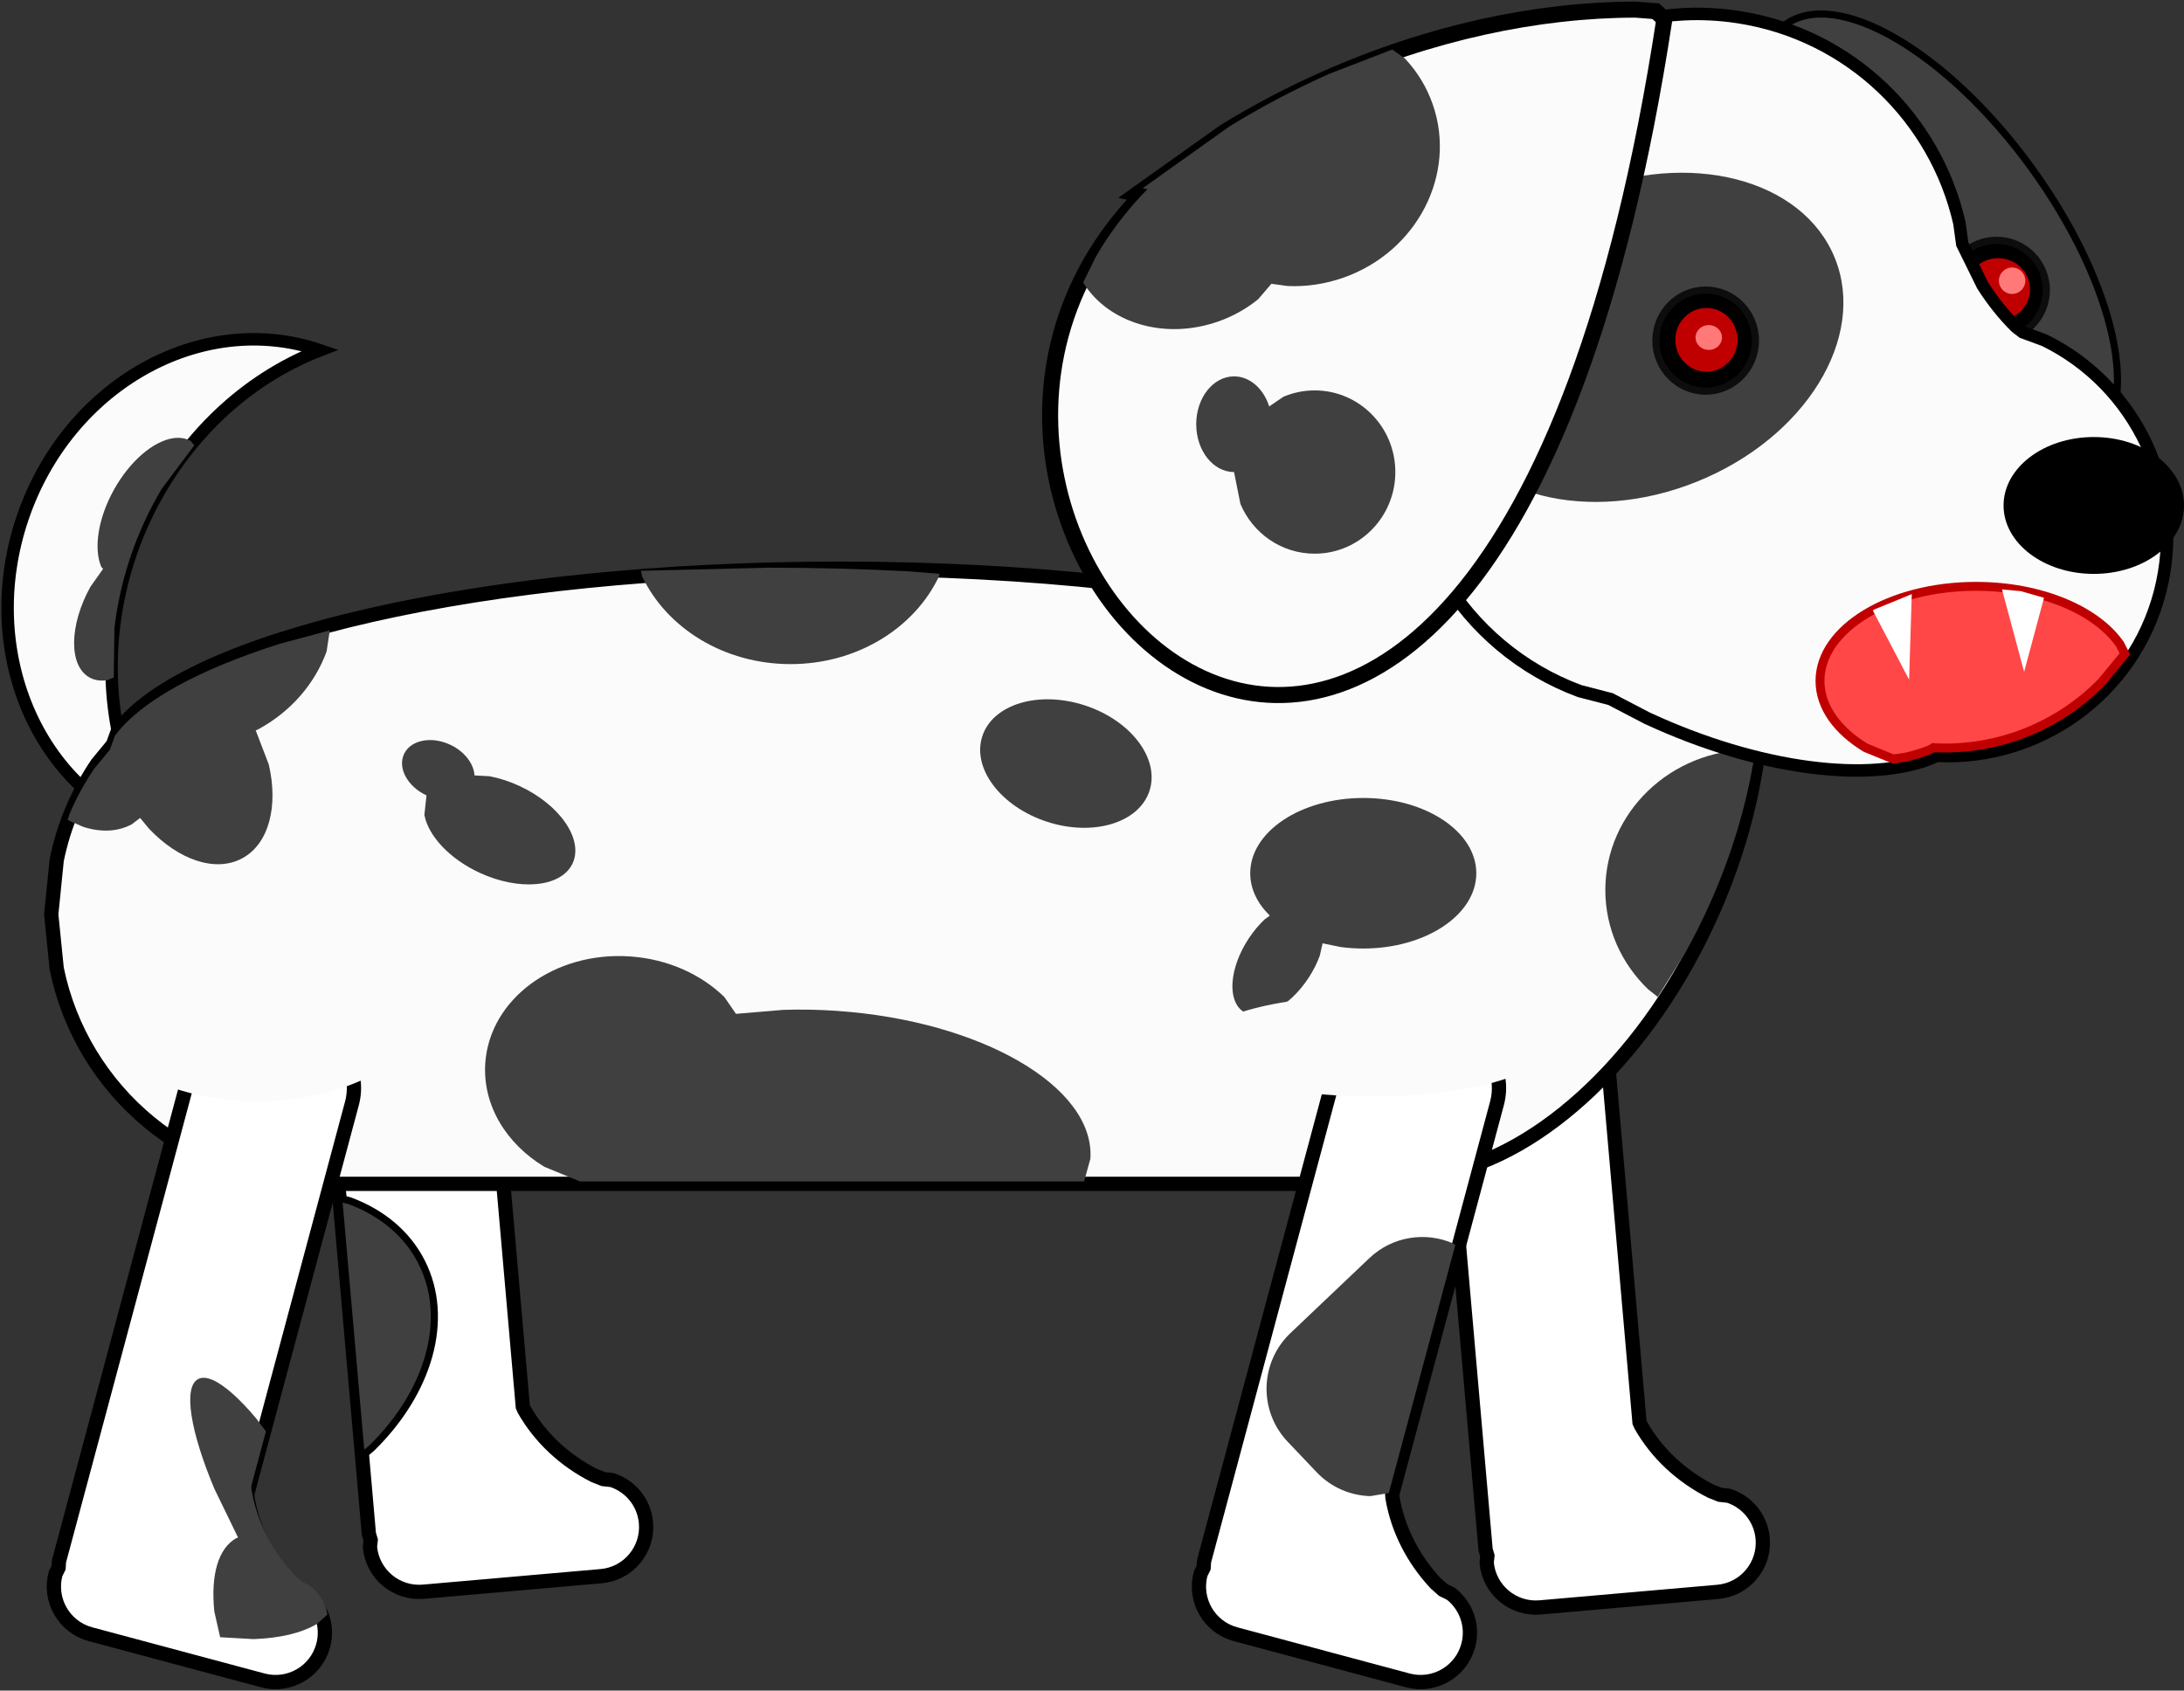 <svg width="1404" height="1087" xmlns="http://www.w3.org/2000/svg" xmlns:xlink="http://www.w3.org/1999/xlink" overflow="hidden"><rect width="100%" height="100%" fill="#333333" stroke="none"/><defs><clipPath id="clip0"><rect x="1543" y="596" width="1404" height="1087"/></clipPath></defs><g clip-path="url(#clip0)" transform="translate(-1543 -596)"><path d="M1643.45 1130.72C1566.95 1104.69 1528.5 1014.3 1557.59 928.831 1586.67 843.364 1672.26 795.182 1748.76 821.213 1650.45 859.282 1593.69 975.255 1621.98 1080.25 1626.84 1098.26 1634.06 1115.25 1643.45 1130.72Z" stroke="#000000" stroke-width="8.021" stroke-miterlimit="8" fill="#FBFBFB" fill-rule="evenodd"/><path d="M1654.12 877.78C1658.3 877.131 1662.19 877.657 1665.55 879.526L1667.92 882.306 1647 910.26C1638.98 923.718 1632.27 938.171 1627.09 953.393 1621.91 968.615 1618.41 984.16 1616.56 999.718L1616.13 1031.62 1611.94 1033.32C1607.77 1033.97 1603.87 1033.45 1600.51 1031.58 1587.09 1024.1 1587.39 997.957 1601.19 973.187L1609.26 961.806 1608.09 960.434C1603.16 948.766 1605.91 929.416 1616.26 910.838 1626.61 892.26 1641.61 879.73 1654.12 877.78Z" fill="#404040" fill-rule="evenodd"/><path d="M1785.82 1209.09 1815.04 1206.53C1836.05 1204.69 1854.58 1220.23 1856.41 1241.24L1879.09 1500.38 1879.97 1502.41C1890.2 1520.37 1905.94 1535.03 1924.98 1544.69L1930.82 1547 1936.43 1547.63C1948.19 1551.44 1957.13 1561.97 1958.27 1575.06 1959.8 1592.51 1946.89 1607.89 1929.44 1609.42L1815.18 1619.42C1797.73 1620.94 1782.35 1608.03 1780.82 1590.58L1781.31 1586.27 1780.14 1582.31 1751.11 1250.45C1749.27 1229.44 1764.81 1210.92 1785.82 1209.09Z" stroke="#000000" stroke-width="9.167" stroke-miterlimit="8" fill="#FFFFFF" fill-rule="evenodd"/><path d="M1760.7 1366.18 1767.9 1368.07C1788.21 1375.65 1804.58 1388.91 1813.98 1407.37 1832.79 1444.29 1818.42 1491.52 1781.83 1527.2L1775.27 1532.68Z" stroke="#000000" stroke-width="4.583" stroke-miterlimit="8" fill="#404040" fill-rule="evenodd"/><path d="M2503.71 1219.18 2532.93 1216.63C2553.94 1214.79 2572.46 1230.33 2574.3 1251.34L2596.97 1510.48 2597.86 1512.51C2608.08 1530.47 2623.82 1545.13 2642.86 1554.79L2648.7 1557.1 2654.31 1557.73C2666.07 1561.54 2675.01 1572.07 2676.16 1585.16 2677.68 1602.61 2664.77 1617.99 2647.32 1619.52L2533.07 1629.51C2515.62 1631.04 2500.23 1618.13 2498.71 1600.68L2499.19 1596.37 2498.03 1592.41 2468.99 1260.55C2467.15 1239.54 2482.7 1221.02 2503.71 1219.18Z" stroke="#000000" stroke-width="9.167" stroke-miterlimit="8" fill="#FFFFFF" fill-rule="evenodd"/><path d="M2578.37 894.29C2588.45 895.24 2598.21 897.729 2607.5 901.863 2681.84 934.937 2698.04 1060.82 2643.67 1183.02 2602.89 1274.68 2534.01 1338.24 2470.75 1350.33L2466.22 1350.58 2456.31 1353.65C2445.03 1355.96 2433.35 1357.17 2421.39 1357.17L1749.21 1357.17C1665.48 1357.17 1595.61 1297.78 1579.46 1218.82L1575.94 1183.9 1579.46 1148.97C1584.07 1126.42 1593.07 1105.45 1605.53 1087.02L1615.57 1074.85 1618.89 1065.78C1663.08 1006.35 1854.15 961.645 2083.15 961.645 2205.83 961.645 2317.62 974.474 2401.78 995.525L2411.69 998.675 2423.35 981.829C2469.82 923.223 2528 889.536 2578.37 894.29Z" stroke="#000000" stroke-width="9.167" stroke-miterlimit="8" fill="#FBFBFB" fill-rule="evenodd"/><path d="M2668.9 1078 2671 1078.2 2670.28 1085.43C2665.31 1114.93 2656.14 1145.7 2642.55 1176.24 2637.46 1187.7 2631.93 1198.71 2626.02 1209.24L2608.71 1237 2602.5 1232.08C2585.51 1215.75 2575 1193.18 2575 1168.26 2575 1118.41 2617.04 1078 2668.9 1078Z" fill="#404040" fill-rule="evenodd"/><path d="M2419.38 1109.07C2459.51 1109.07 2492.05 1130.74 2492.05 1157.47 2492.05 1184.2 2459.51 1205.87 2419.38 1205.87 2414.37 1205.87 2409.47 1205.53 2404.74 1204.89L2393.23 1202.51 2391.46 1210.42C2389.73 1215.17 2387.3 1220.05 2384.18 1224.79 2371.71 1243.78 2352.98 1253.51 2342.35 1246.53 2331.72 1239.54 2333.21 1218.49 2345.69 1199.51 2348.81 1194.76 2352.31 1190.59 2355.99 1187.12L2359.33 1184.69 2359.13 1184.53C2351.3 1176.81 2346.72 1167.49 2346.72 1157.47 2346.72 1130.74 2379.25 1109.07 2419.38 1109.07Z" fill="#404040" fill-rule="evenodd"/><path d="M2174.48 1069.36C2181.24 1048.72 2210.77 1039.85 2240.44 1049.56 2270.12 1059.27 2288.7 1083.88 2281.94 1104.52 2275.19 1125.16 2245.66 1134.03 2215.98 1124.32 2186.31 1114.61 2167.73 1090 2174.48 1069.36Z" fill="#404040" fill-rule="evenodd"/><path d="M1755.02 1001.3 1752.95 1014.88C1745.65 1035.09 1730.38 1053.4 1708.87 1065L1707.4 1065.63 1715.79 1087.55C1722.01 1114.23 1715.99 1138.55 1698.72 1147.86 1681.45 1157.18 1657.82 1148.85 1638.95 1128.99L1633.08 1121.91 1627.76 1125.97C1618.48 1130.97 1607.51 1131.22 1596.31 1127.56L1586.46 1123.23 1587.57 1119.68C1591.95 1109.32 1597.31 1099.47 1603.54 1090.25L1613.58 1078.08 1616.9 1069.01C1633.48 1046.73 1670.7 1026.51 1722.83 1009.95Z" fill="#404040" fill-rule="evenodd"/><path d="M1948 1210.95C1972.28 1212.62 1993.69 1222.47 2008.67 1237.06L2016.12 1247.87 2046.6 1245.31C2057.67 1244.95 2069.1 1245.14 2080.76 1245.94 2174.05 1252.33 2247.11 1294.94 2243.95 1341.09L2239.93 1355.63 1915.85 1355.63 1892.93 1346.21C1868.45 1331.39 1853.12 1306.55 1854.97 1279.52 1857.8 1238.32 1899.45 1207.63 1948 1210.95Z" fill="#404040" fill-rule="evenodd"/><path d="M1832.34 1074.79C1841.47 1079.04 1847.39 1086.79 1848.01 1094.2L1847.95 1094.56 1857.79 1095.11C1864.06 1096.31 1870.6 1098.41 1877.08 1101.42 1903.02 1113.49 1918.26 1135.74 1911.1 1151.11 1903.95 1166.48 1877.13 1169.16 1851.19 1157.1 1831.73 1148.04 1818.3 1133.27 1815.82 1119.96L1817.17 1107.41 1817.17 1107.41C1805 1101.75 1798.53 1089.86 1802.72 1080.85 1806.91 1071.84 1820.17 1069.13 1832.34 1074.79Z" fill="#404040" fill-rule="evenodd"/><path d="M2037.21 961C2067.89 961 2097.9 961.804 2126.96 963.339L2147 964.942 2146.63 966.59C2130.91 999.74 2094.11 1023 2051.22 1023 2008.33 1023 1971.53 999.74 1955.81 966.59L1955 962.999Z" fill="#404040" fill-rule="evenodd"/><path d="M1713.9 1251.11 1742.23 1258.71C1762.61 1264.16 1774.69 1285.1 1769.24 1305.47L1701.91 1556.74 1702.05 1558.95C1705.52 1579.33 1715.29 1598.49 1729.88 1614.08L1734.58 1618.24 1739.63 1620.76C1749.38 1628.35 1754.18 1641.31 1750.78 1654 1746.25 1670.92 1728.86 1680.96 1711.94 1676.43L1601.15 1646.74C1584.23 1642.21 1574.19 1624.82 1578.72 1607.9L1580.66 1604 1580.91 1599.89 1667.13 1278.12C1672.59 1257.74 1693.53 1245.66 1713.9 1251.11Z" stroke="#000000" stroke-width="9.167" stroke-miterlimit="8" fill="#FFFFFF" fill-rule="evenodd"/><path d="M1679.63 1483.24C1687.12 1486.45 1696.89 1495.16 1707.57 1507.85L1713.97 1516.3 1704.51 1551.58 1704.65 1553.79C1708.12 1574.16 1717.9 1593.32 1732.48 1608.91L1737.18 1613.08 1742.24 1615.59C1747.11 1619.39 1750.75 1624.53 1752.74 1630.3L1753.47 1634.14 1746.66 1640.18C1736.7 1646.03 1723.01 1649.26 1706.06 1649.9L1684.53 1648.68 1680.77 1632.11C1678.44 1609.04 1683.05 1591.46 1695.15 1584.83L1696.04 1584.59 1680.87 1553.35C1665.51 1516.86 1660.57 1488.06 1670.29 1482.74 1672.71 1481.41 1675.89 1481.64 1679.63 1483.24Z" fill="#404040" fill-rule="evenodd"/><path d="M2450 1251.11 2478.33 1258.71C2498.7 1264.16 2510.79 1285.1 2505.33 1305.47L2438.01 1556.74 2438.15 1558.95C2441.61 1579.33 2451.39 1598.49 2465.98 1614.08L2470.67 1618.24 2475.73 1620.76C2485.48 1628.35 2490.28 1641.31 2486.88 1654 2482.34 1670.92 2464.95 1680.96 2448.03 1676.43L2337.25 1646.74C2320.33 1642.21 2310.29 1624.82 2314.82 1607.9L2316.75 1604 2317.01 1599.89 2403.23 1278.12C2408.69 1257.74 2429.63 1245.66 2450 1251.11Z" stroke="#000000" stroke-width="9.167" stroke-miterlimit="8" fill="#FFFFFF" fill-rule="evenodd"/><path d="M2477.11 1395.46 2478.55 1396.47 2435.81 1555.97 2423.99 1557.96C2411.34 1557.63 2398.82 1552.49 2389.42 1542.59L2370.8 1522.99C2352 1503.2 2352.8 1471.91 2372.6 1453.11L2423.3 1404.95C2438.14 1390.84 2459.45 1387.77 2477.11 1395.46Z" fill="#404040" fill-rule="evenodd"/><path d="M1596 1235.5C1596 1197.67 1646.37 1167 1708.5 1167 1770.63 1167 1821 1197.67 1821 1235.5 1821 1273.33 1770.63 1304 1708.5 1304 1646.37 1304 1596 1273.33 1596 1235.5Z" fill="#FBFBFB" fill-rule="evenodd"/><path d="M2312 1268.5C2312 1250.55 2362.59 1236 2425 1236 2487.41 1236 2538 1250.55 2538 1268.5 2538 1286.45 2487.41 1301 2425 1301 2362.59 1301 2312 1286.45 2312 1268.5Z" fill="#FBFBFB" fill-rule="evenodd"/><path d="M2729.35 790.683C2675.03 715.886 2657.75 635.809 2690.77 611.827 2723.79 587.845 2794.6 629.039 2848.92 703.836 2903.25 778.634 2920.52 858.71 2887.51 882.692 2854.49 906.675 2783.68 865.481 2729.35 790.683Z" stroke="#000000" stroke-width="4.583" stroke-miterlimit="8" fill="#404040" fill-rule="evenodd"/><path d="M2794.5 782.5C2794.5 764.827 2808.83 750.5 2826.5 750.5 2844.17 750.5 2858.5 764.827 2858.5 782.5 2858.5 800.173 2844.17 814.5 2826.5 814.5 2808.83 814.5 2794.5 800.173 2794.5 782.5Z" stroke="#0D0D0D" stroke-width="4.583" stroke-miterlimit="8" fill-rule="evenodd"/><path d="M2807 782C2807 770.954 2816.18 762 2827.5 762 2838.82 762 2848 770.954 2848 782 2848 793.046 2838.82 802 2827.5 802 2816.18 802 2807 793.046 2807 782Z" fill="#C00000" fill-rule="evenodd"/><path d="M2828 776.5C2828 771.806 2831.81 768 2836.5 768 2841.19 768 2845 771.806 2845 776.5 2845 781.195 2841.19 785 2836.5 785 2831.81 785 2828 781.195 2828 776.5Z" fill="#FF7979" fill-rule="evenodd"/><path d="M2625.52 605.155C2636.98 604.593 2648.67 605.171 2660.45 606.986 2732.62 618.101 2787.42 672.394 2802.63 739.534L2804.46 752.91 2817.52 779.457C2823.99 789.658 2831.27 798.664 2838.89 806.213L2843.3 809.611 2857.19 814.727C2916.06 843.48 2948.63 910.535 2931.62 976.447 2914.62 1042.36 2853.68 1085.29 2788.24 1081.97L2787.68 1081.89 2785.73 1083.07C2745.77 1099.77 2674.25 1091.32 2601.89 1057.77L2578.33 1045.48 2558.49 1040.35C2483.18 1012.46 2435.27 934.636 2447.98 852.164L2463.5 751.361C2476.21 668.888 2545.31 609.09 2625.52 605.155Z" stroke="#000000" stroke-width="8.021" stroke-miterlimit="8" fill="#FBFBFB" fill-rule="evenodd"/><path d="M2470.44 863.815C2449.75 812.586 2489.42 748.259 2559.04 720.137 2628.66 692.016 2701.88 710.748 2722.57 761.977 2743.26 813.206 2703.6 877.532 2633.97 905.654 2564.35 933.776 2491.14 915.044 2470.44 863.815Z" fill="#404040" fill-rule="evenodd"/><path d="M35.446 466.032 28.814 462.439 23.705 450.453C3.776 391.076-4.531 320.925 2.42 246.86 4.738 222.171 8.64 198.217 13.95 175.221L33.876 109.462 35.446 112.124C175.559-163.138 722.002 112.124 35.446 466.032Z" stroke="#000000" stroke-width="10.312" stroke-miterlimit="8" fill="#FBFBFB" fill-rule="evenodd" transform="matrix(0.319 0.948 0.948 -0.319 2159.85 723.407)"/><path d="M0 235.948 8.032 241.814C18.303 246.553 29.628 249.243 41.548 249.389 89.227 249.972 128.378 209.635 128.994 159.293 129.148 146.708 126.879 134.689 122.644 123.73L117.954 114.327 124.616 103.164C127.986 94.248 129.909 84.424 130.036 74.088 130.478 37.914 108.762 7.463 79.489 0.124L78.53 0 65.554 12.889C54.023 25.907 43.678 40.96 34.921 58.164L33.352 55.502 13.425 121.261C8.116 144.257 4.213 168.212 1.896 192.9Z" fill="#404040" fill-rule="evenodd" transform="matrix(0.319 0.948 0.948 -0.319 2214.32 703.108)"/><path d="M2336.32 838C2346.39 838 2355.04 845.745 2358.73 856.784L2358.83 857.394 2367.98 851.144C2374.18 848.488 2381 847.019 2388.16 847.019 2416.79 847.019 2440 870.52 2440 899.509 2440 928.499 2416.79 952 2388.16 952 2366.69 952 2348.26 938.781 2340.39 919.941L2336.32 899.51 2336.32 899.51C2322.89 899.51 2312 885.74 2312 868.755 2312 851.77 2322.89 838 2336.32 838Z" fill="#404040" fill-rule="evenodd"/><path d="M2831 921C2831 896.699 2856.97 877 2889 877 2921.03 877 2947 896.699 2947 921 2947 945.3 2921.03 965 2889 965 2856.97 965 2831 945.3 2831 921Z" fill-rule="evenodd"/><path d="M2607.5 815C2607.5 797.051 2621.83 782.5 2639.5 782.5 2657.17 782.5 2671.5 797.051 2671.5 815 2671.5 832.949 2657.17 847.5 2639.5 847.5 2621.83 847.5 2607.5 832.949 2607.5 815Z" stroke="#0D0D0D" stroke-width="4.583" stroke-miterlimit="8" fill-rule="evenodd"/><path d="M2620 814.5C2620 803.178 2628.95 794 2640 794 2651.05 794 2660 803.178 2660 814.5 2660 825.822 2651.05 835 2640 835 2628.95 835 2620 825.822 2620 814.5Z" fill="#C00000" fill-rule="evenodd"/><path d="M2633 813C2633 808.582 2636.81 805 2641.5 805 2646.19 805 2650 808.582 2650 813 2650 817.418 2646.19 821 2641.5 821 2636.81 821 2633 817.418 2633 813Z" fill="#FF7979" fill-rule="evenodd"/><path d="M2813.32 973C2854.88 973 2890.53 988.311 2905.76 1010.13L2909 1016.46 2893.98 1034.66C2866.31 1062.91 2827.28 1078.82 2786.51 1076.76L2785.95 1076.67 2784 1077.85C2779.02 1079.93 2773.55 1081.62 2767.65 1082.91L2760.04 1084 2742.38 1076.78C2724.23 1065.78 2713 1050.58 2713 1033.8 2713 1000.22 2757.92 973 2813.32 973Z" stroke="#C00000" stroke-width="5.729" stroke-miterlimit="8" fill="#FF4747" fill-rule="evenodd"/><path d="M2772 978 2770.28 1033 2747 988.583 2747.69 987.961Z" fill="#FFFFFF" fill-rule="evenodd"/><path d="M2830 975 2842.07 976.086 2857 980.36 2844.22 1028Z" fill="#FFFFFF" fill-rule="evenodd"/></g></svg>
